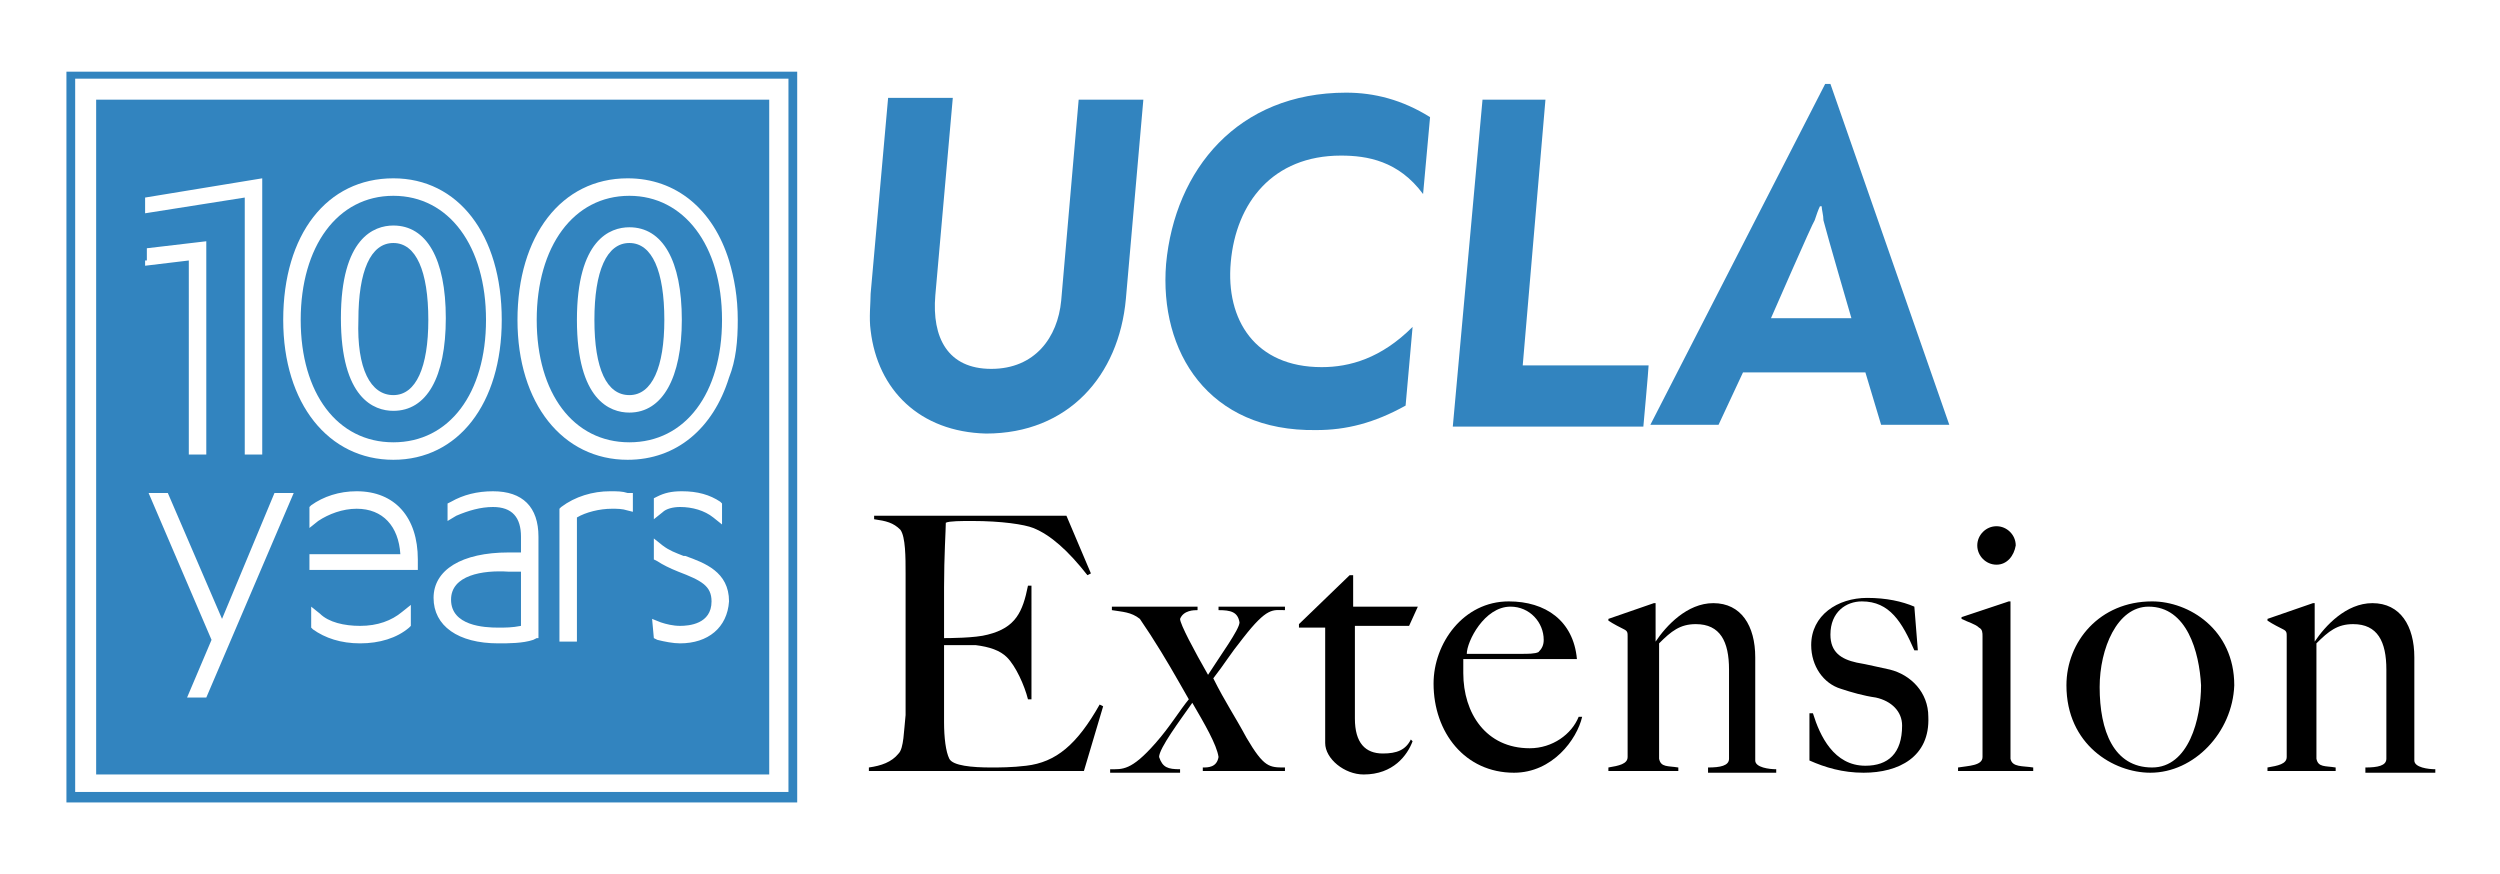 <?xml version="1.0" encoding="utf-8"?>
<!-- Generator: Adobe Illustrator 21.1.0, SVG Export Plug-In . SVG Version: 6.00 Build 0)  -->
<svg version="1.1" id="Layer_1" xmlns="http://www.w3.org/2000/svg" xmlns:xlink="http://www.w3.org/1999/xlink" x="0px" y="0px"
	 viewBox="0 0 143 50" style="enable-background:new 0 0 143 50;" xml:space="preserve">
<style type="text/css">
	.st0{fill:#3284BF;}
	.st1{fill:none;}
</style>
<g>
	<path d="M62,44.1H49.7v-0.2c0.7-0.1,1.3-0.3,1.7-0.8c0.3-0.3,0.3-1.3,0.4-2.2c0-0.7,0-2.7,0-4.2v-3.9c0-0.9,0-2.1-0.3-2.5
		c-0.4-0.4-0.8-0.5-1.5-0.6v-0.2H61l1.4,3.3l-0.2,0.1c-1.1-1.4-2.1-2.3-3.1-2.7c-0.5-0.2-1.8-0.4-3.5-0.4c-0.6,0-1.3,0-1.5,0.1
		c0,0.4-0.1,1.9-0.1,3.7c0,2,0,2.7,0,2.9c0.2,0,1.8,0,2.5-0.2c1.6-0.4,2-1.3,2.3-2.8h0.2V40h-0.2c-0.2-0.8-0.7-1.9-1.2-2.4
		c-0.4-0.4-1-0.6-1.8-0.7c-0.8,0-1,0-1.8,0c0,0.4,0,1.2,0,2c0,0.7,0,1.9,0,2.4c0,0.9,0.1,1.7,0.3,2.1c0.2,0.4,1.3,0.5,2.4,0.5
		c0.4,0,1.2,0,2-0.1c1.7-0.2,2.9-1.2,4.2-3.5l0.2,0.1L62,44.1z"/>
	<path d="M71.1,36.5c-0.8,1-1,1.4-1.7,2.3c0.7,1.4,1.2,2.1,1.9,3.4c1,1.7,1.3,1.7,2.2,1.7v0.2h-4.7v-0.2c0.3,0,0.8,0,0.9-0.6
		c-0.1-0.7-0.8-1.9-1.5-3.1c-0.7,1-1.9,2.6-1.9,3.1c0.2,0.6,0.5,0.7,1.2,0.7v0.2h-4v-0.2c0.7,0,1.2,0.1,2.6-1.5
		c0.8-0.9,1.4-1.9,1.9-2.5c-0.8-1.4-1.3-2.3-2.2-3.7c-0.2-0.3-0.4-0.6-0.6-0.9c-0.5-0.4-1-0.4-1.6-0.5v-0.2h4.9v0.2
		c-0.2,0-0.8,0-1,0.5c0,0.3,0.8,1.8,1.6,3.2c0.7-1.1,1.8-2.6,1.8-3c-0.1-0.6-0.5-0.7-1.2-0.7v-0.2h3.8v0.2
		C72.8,34.9,72.5,34.7,71.1,36.5"/>
	<path d="M80.6,35.8h-3.1v5.3c0,1.4,0.6,2,1.6,2c0.8,0,1.3-0.2,1.6-0.8l0.1,0.1c-0.3,0.8-1.1,1.9-2.8,1.9c-1.1,0-2.2-0.9-2.2-1.8
		c0-2.5,0-4.9,0-6.6h-1.5v-0.2l2.9-2.8h0.2v1.8h3.7L80.6,35.8z"/>
	<path d="M86.6,44.2c-2.8,0-4.6-2.3-4.6-5.1c0-2.3,1.7-4.7,4.3-4.7c2.1,0,3.7,1.1,3.9,3.3h-6.5c0,0.2,0,0.5,0,0.8
		c0,2.3,1.3,4.3,3.8,4.3c1.3,0,2.4-0.8,2.8-1.8l0.2,0C90.2,42.3,88.8,44.2,86.6,44.2 M86.4,34.7c-1.5,0-2.5,2-2.5,2.7
		c1.2,0,1.9,0,3.1,0c0.4,0,0.8,0,1-0.1c0.2-0.2,0.3-0.4,0.3-0.7C88.3,35.6,87.5,34.7,86.4,34.7"/>
	<path d="M97.7,44.1v-0.2c0.7,0,1.2-0.1,1.2-0.5v-5.1c0-1.6-0.5-2.6-1.9-2.6c-0.9,0-1.4,0.4-2.1,1.1v6.6c0.1,0.5,0.5,0.4,1.1,0.5
		v0.2H92v-0.2c0.6-0.1,1.1-0.2,1.1-0.6v-6.9c0-0.2,0-0.3-0.2-0.4c-0.2-0.1-0.6-0.3-0.9-0.5v-0.1l2.6-0.9h0.1v2.2l0,0
		c0.6-0.9,1.8-2.2,3.3-2.2c1.6,0,2.4,1.3,2.4,3.1v5.9c0,0.4,0.8,0.5,1.2,0.5v0.2H97.7z"/>
	<path d="M106.6,44.2c-1.2,0-2.2-0.3-3.1-0.7v-2.7h0.2c0.4,1.3,1.2,3,3,3c1.3,0,2.1-0.7,2.1-2.3c0-0.8-0.6-1.4-1.5-1.6
		c-0.7-0.1-1.4-0.3-2-0.5c-1-0.3-1.7-1.3-1.7-2.5c0-1.7,1.5-2.7,3.2-2.7c1.1,0,2,0.2,2.7,0.5l0.2,2.5l-0.2,0c-0.7-1.6-1.4-2.8-3-2.8
		c-0.9,0-1.8,0.6-1.8,1.9c0,1,0.6,1.4,1.5,1.6c0.6,0.1,1.4,0.3,1.9,0.4c1.2,0.3,2.2,1.3,2.2,2.7C110.4,43.3,108.6,44.2,106.6,44.2"
		/>
	<path d="M112,44.1v-0.2c0.6-0.1,1.4-0.1,1.4-0.6v-6.9c0-0.2,0-0.4-0.2-0.5c-0.2-0.2-0.6-0.3-1-0.5v-0.1l2.7-0.9h0.1v9
		c0.1,0.5,0.7,0.4,1.3,0.5v0.2H112z M114.2,32.3c-0.6,0-1.1-0.5-1.1-1.1c0-0.6,0.5-1.1,1.1-1.1c0.6,0,1.1,0.5,1.1,1.1
		C115.2,31.8,114.8,32.3,114.2,32.3"/>
	<path d="M123,44.2c-2.1,0-4.8-1.6-4.8-5c0-2.5,1.9-4.8,4.9-4.8c2.1,0,4.7,1.6,4.7,4.8C127.7,41.9,125.5,44.2,123,44.2 M122.9,34.7
		c-1.8,0-2.8,2.4-2.8,4.6c0,2.5,0.8,4.6,3,4.6c2.1,0,2.8-2.8,2.8-4.7C125.8,37.3,125.1,34.7,122.9,34.7"/>
	<path d="M135.3,44.1v-0.2c0.7,0,1.2-0.1,1.2-0.5v-5.1c0-1.6-0.5-2.6-1.9-2.6c-0.9,0-1.4,0.4-2.1,1.1v6.6c0.1,0.5,0.5,0.4,1.1,0.5
		v0.2h-3.9v-0.2c0.6-0.1,1.1-0.2,1.1-0.6v-6.9c0-0.2,0-0.3-0.2-0.4c-0.2-0.1-0.6-0.3-0.9-0.5v-0.1l2.6-0.9h0.1v2.2l0,0
		c0.6-0.9,1.8-2.2,3.3-2.2c1.6,0,2.4,1.3,2.4,3.1v5.9c0,0.4,0.8,0.5,1.2,0.5v0.2H135.3z"/>
</g>
<g>
	<path class="st0" d="M3.8,4.1v41.8h41.8V4.1H3.8z M4.3,45.4V4.5h40.8v40.8H4.3z"/>
	<g>
		<polygon class="st1" points="12.7,35.4 9.6,28.2 8.6,28.2 12.2,36.6 10.8,39.9 11.8,39.9 16.8,28.2 15.7,28.2 		"/>
		<path class="st1" d="M28.1,28.1c-0.8,0-1.7,0.2-2.4,0.6l-0.2,0.1v1l0.5-0.3c0.7-0.4,1.3-0.5,2.1-0.5c1.1,0,1.6,0.6,1.6,1.7v0.9
			h-0.7c-2.7,0-4.3,0.9-4.3,2.6c0,1.6,1.4,2.6,3.7,2.6c0.6,0,1.4-0.1,2-0.2l0.2-0.1v-5.8C30.7,29,29.8,28.1,28.1,28.1z M29.7,35.8
			c-0.4,0.1-0.8,0.1-1.3,0.1c-0.8,0-2.7-0.2-2.7-1.6c0-1.3,1.8-1.6,3.3-1.6h0.7V35.8z"/>
		<path class="st1" d="M20.5,35.9c-1,0-1.8-0.3-2.3-0.7l-0.5-0.4v1.2l0.1,0.1c0.7,0.5,1.7,0.8,2.7,0.8c1.1,0,2.1-0.3,2.8-0.9
			l0.1-0.1v-1.2l-0.5,0.4C22.3,35.6,21.5,35.9,20.5,35.9z"/>
		<path class="st1" d="M20.4,28.1c-1,0-1.9,0.3-2.6,0.8L17.7,29v1.1l0.5-0.4c0.6-0.5,1.4-0.7,2.2-0.7c1.5,0,2.4,1,2.5,2.6h-5.2v0.9
			h6.2V32C23.9,29.6,22.5,28.1,20.4,28.1z"/>
		<polygon class="st1" points="10.8,26 11.8,26 11.8,13.8 8.4,14.2 8.4,14.5 8.4,14.9 8.4,15.1 10.8,14.9 		"/>
		<path class="st1" d="M22.5,23.6c1.9,0,3-1.9,3-5.3c0-3.4-1.1-5.3-3-5.3c-1.1,0-3,0.7-3,5.3C19.5,22.9,21.4,23.6,22.5,23.6z
			 M22.5,13.9c1.3,0,2,1.6,2,4.4c0,2.8-0.7,4.3-2,4.3c-1.3,0-2-1.5-2-4.3C20.4,15.4,21.2,13.9,22.5,13.9z"/>
		<polygon class="st1" points="8.4,12 8.4,12.3 14.1,11.3 14.1,26 15,26 15,10.2 8.4,11.3 8.4,11.5 		"/>
		<path class="st1" d="M22.5,26.3c3.7,0,6.2-3.2,6.2-8c0-4.8-2.5-8.1-6.2-8.1c-3.7,0-6.3,3.2-6.3,8.1C16.2,23,18.7,26.3,22.5,26.3z
			 M22.5,11.2c3.2,0,5.3,2.9,5.3,7.1c0,4.2-2.1,7-5.3,7c-3.2,0-5.3-2.8-5.3-7C17.2,14,19.3,11.2,22.5,11.2z"/>
		<path class="st1" d="M40.8,29.6l0.5,0.4v-1.2l-0.1-0.1c-0.6-0.4-1.4-0.6-2.2-0.6c-0.5,0-1,0.1-1.4,0.3l-0.2,0.1v1.2l0.5-0.4
			c0.2-0.2,0.6-0.3,1-0.3C39.6,29.1,40.2,29.3,40.8,29.6z"/>
		<path class="st1" d="M36,10.2c-3.7,0-6.3,3.2-6.3,8.1c0,4.8,2.5,8,6.3,8c2.8,0,4.9-1.8,5.8-4.7c0.3-1,0.5-2.1,0.5-3.3
			c0-1.2-0.2-2.4-0.5-3.4C40.9,12,38.8,10.2,36,10.2z M36,25.3c-3.2,0-5.3-2.8-5.3-7c0-4.2,2.1-7.1,5.3-7.1c3.2,0,5.3,2.9,5.3,7.1
			C41.3,22.5,39.1,25.3,36,25.3z"/>
		<path class="st1" d="M36,12.9c-1.1,0-3,0.7-3,5.3c0,4.6,1.9,5.3,3,5.3c1.9,0,3-1.9,3-5.3C39,14.9,37.9,12.9,36,12.9z M36,22.6
			c-1.3,0-2-1.5-2-4.3c0-2.8,0.7-4.4,2-4.4c1.3,0,2,1.6,2,4.4C38,21,37.3,22.6,36,22.6z"/>
		<path class="st1" d="M39.1,31.9L39.1,31.9c-0.5-0.2-0.8-0.3-1.2-0.6l-0.5-0.4v1.2l0.2,0.1c0.4,0.2,0.8,0.4,1.2,0.6
			c1.3,0.5,1.9,0.8,1.9,1.7c0,1.3-1.2,1.4-1.8,1.4c-0.4,0-0.8-0.1-1.1-0.2l-0.5-0.2l0.1,1.1l0.2,0.1c0.4,0.1,0.8,0.2,1.3,0.2
			c1.6,0,2.7-0.9,2.7-2.4C41.6,32.8,40.2,32.3,39.1,31.9z"/>
		<path class="st1" d="M35,28.2c-1,0-2,0.3-2.8,0.9l-0.1,0.1v7.6h1v-7.1c0.5-0.3,1.3-0.5,2-0.5c0.3,0,0.6,0,0.9,0.1l0.4,0.1v-1
			l-0.3,0C35.7,28.2,35.4,28.2,35,28.2z"/>
		<path class="st0" d="M25.8,34.3c0,1.5,1.9,1.6,2.7,1.6c0.4,0,0.8,0,1.3-0.1v-3.1h-0.7C27.6,32.6,25.8,32.9,25.8,34.3z"/>
		<path class="st0" d="M22.5,22.6c1.3,0,2-1.6,2-4.3c0-2.8-0.7-4.4-2-4.4c-1.3,0-2,1.6-2,4.4C20.4,21.1,21.2,22.6,22.5,22.6z"/>
		<path class="st0" d="M36,13.9c-1.3,0-2,1.6-2,4.4c0,2.8,0.7,4.3,2,4.3c1.3,0,2-1.6,2-4.3C38,15.5,37.3,13.9,36,13.9z"/>
		<path class="st0" d="M22.5,25.3c3.2,0,5.3-2.8,5.3-7c0-4.2-2.1-7.1-5.3-7.1c-3.2,0-5.3,2.9-5.3,7.1C17.2,22.5,19.3,25.3,22.5,25.3
			z M22.5,12.9c1.9,0,3,1.9,3,5.3c0,3.4-1.1,5.3-3,5.3c-1.1,0-3-0.7-3-5.3C19.5,13.6,21.4,12.9,22.5,12.9z"/>
		<path class="st0" d="M5.5,5.7v38.6H44V5.7H5.5z M22.5,10.2c3.7,0,6.2,3.2,6.2,8.1c0,4.8-2.5,8-6.2,8c-3.7,0-6.3-3.2-6.3-8
			C16.2,13.4,18.7,10.2,22.5,10.2z M15,10.2V26h-1V11.3l-5.7,0.9V12v-0.5v-0.2L15,10.2z M8.4,14.9v-0.5v-0.2l3.4-0.4V26h-1V14.9
			l-2.5,0.3V14.9z M11.8,39.9h-1.1l1.4-3.3l-3.6-8.4h1.1l3.1,7.2l3-7.2h1.1L11.8,39.9z M23.5,35.8l-0.1,0.1
			c-0.7,0.6-1.7,0.9-2.8,0.9c-1.1,0-2-0.3-2.7-0.8l-0.1-0.1v-1.2l0.5,0.4c0.5,0.5,1.4,0.7,2.3,0.7c1,0,1.8-0.3,2.4-0.8l0.5-0.4V35.8
			z M23.9,32.6h-6.2v-0.9h5.2c-0.1-1.6-1-2.6-2.5-2.6c-0.8,0-1.6,0.3-2.2,0.7l-0.5,0.4V29l0.1-0.1c0.7-0.5,1.6-0.8,2.6-0.8
			c2.2,0,3.5,1.5,3.5,3.9V32.6z M30.7,36.5l-0.2,0.1c-0.6,0.2-1.4,0.2-2,0.2c-2.3,0-3.7-1-3.7-2.6c0-1.6,1.6-2.6,4.3-2.6h0.7v-0.9
			c0-1.1-0.5-1.7-1.6-1.7c-0.7,0-1.4,0.2-2.1,0.5l-0.5,0.3v-1l0.2-0.1c0.7-0.4,1.5-0.6,2.4-0.6c1.7,0,2.6,0.9,2.6,2.6V36.5z
			 M36.3,29.3l-0.4-0.1c-0.3-0.1-0.6-0.1-0.9-0.1c-0.7,0-1.5,0.2-2,0.5v7.1h-1v-7.6l0.1-0.1c0.8-0.6,1.8-0.9,2.8-0.9
			c0.4,0,0.7,0,1,0.1l0.3,0V29.3z M38.9,36.8c-0.4,0-0.9-0.1-1.3-0.2l-0.2-0.1l-0.1-1.1l0.5,0.2c0.3,0.1,0.7,0.2,1.1,0.2
			c0.5,0,1.8-0.1,1.8-1.4c0-0.9-0.6-1.2-1.9-1.7c-0.5-0.2-0.9-0.4-1.2-0.6l-0.2-0.1v-1.2l0.5,0.4c0.4,0.3,0.7,0.4,1.2,0.6l0.1,0
			c1.1,0.4,2.5,0.9,2.5,2.6C41.6,35.9,40.5,36.8,38.9,36.8z M37.4,29.7v-1.2l0.2-0.1c0.4-0.2,0.8-0.3,1.4-0.3c0.9,0,1.6,0.2,2.2,0.6
			l0.1,0.1V30l-0.5-0.4c-0.5-0.4-1.2-0.6-1.9-0.6c-0.4,0-0.8,0.1-1,0.3L37.4,29.7z M41.7,21.6c-0.9,2.9-3,4.7-5.8,4.7
			c-3.7,0-6.3-3.2-6.3-8c0-4.8,2.5-8.1,6.3-8.1c2.8,0,4.9,1.8,5.8,4.7c0.3,1,0.5,2.1,0.5,3.4C42.2,19.5,42.1,20.6,41.7,21.6z"/>
		<path class="st0" d="M36,11.2c-3.2,0-5.3,2.9-5.3,7.1c0,4.2,2.1,7,5.3,7c3.2,0,5.3-2.8,5.3-7C41.3,14,39.1,11.2,36,11.2z M36,23.6
			c-1.1,0-3-0.7-3-5.3c0-4.6,1.9-5.3,3-5.3c1.9,0,3,1.9,3,5.3C39,21.6,37.9,23.6,36,23.6z"/>
	</g>
</g>
<g>
	<path class="st0" d="M49.8,18.9c-0.1-0.7,0-1.6,0-2.1l1-11.2h3.7l-1,11.3c-0.2,2.4,0.7,4.2,3.2,4.2c2.5,0,3.8-1.8,4-3.9l1-11.5h3.7
		l-1,11.4c-0.4,4.4-3.3,7.7-8,7.7C52.6,24.7,50.2,22.3,49.8,18.9"/>
	<path class="st0" d="M66.7,15.1c0.5-5.4,4.1-9.8,10.3-9.8c1.6,0,3.2,0.4,4.8,1.4l-0.4,4.4c-1.4-1.9-3.2-2.2-4.7-2.2
		c-3.9,0-6,2.7-6.3,6.1c-0.3,3.3,1.4,6,5.2,6c1.6,0,3.4-0.5,5.2-2.3l-0.4,4.5c-1.8,1-3.4,1.4-5.1,1.4C69.1,24.7,66.3,20.1,66.7,15.1
		"/>
	<path class="st0" d="M84.8,5.7h3.6l-1.3,15.2h5.2c0.4,0,1.6,0,2,0c0,0.2-0.3,3.5-0.3,3.5H83.1L84.8,5.7z"/>
	<path class="st0" d="M104.7,4.8l-0.3,0l-10,19.5h3.9l1.4-3h7l0.9,3l3.9,0L104.7,4.8z M103.8,12.6c0.1-0.3,0.2-0.6,0.3-0.8
		c0,0,0.1,0,0.1,0c0,0.2,0.1,0.5,0.1,0.8c0.2,0.8,1.6,5.6,1.6,5.6h-4.6C101.3,18.2,103.7,12.7,103.8,12.6"/>
</g>
</svg>
